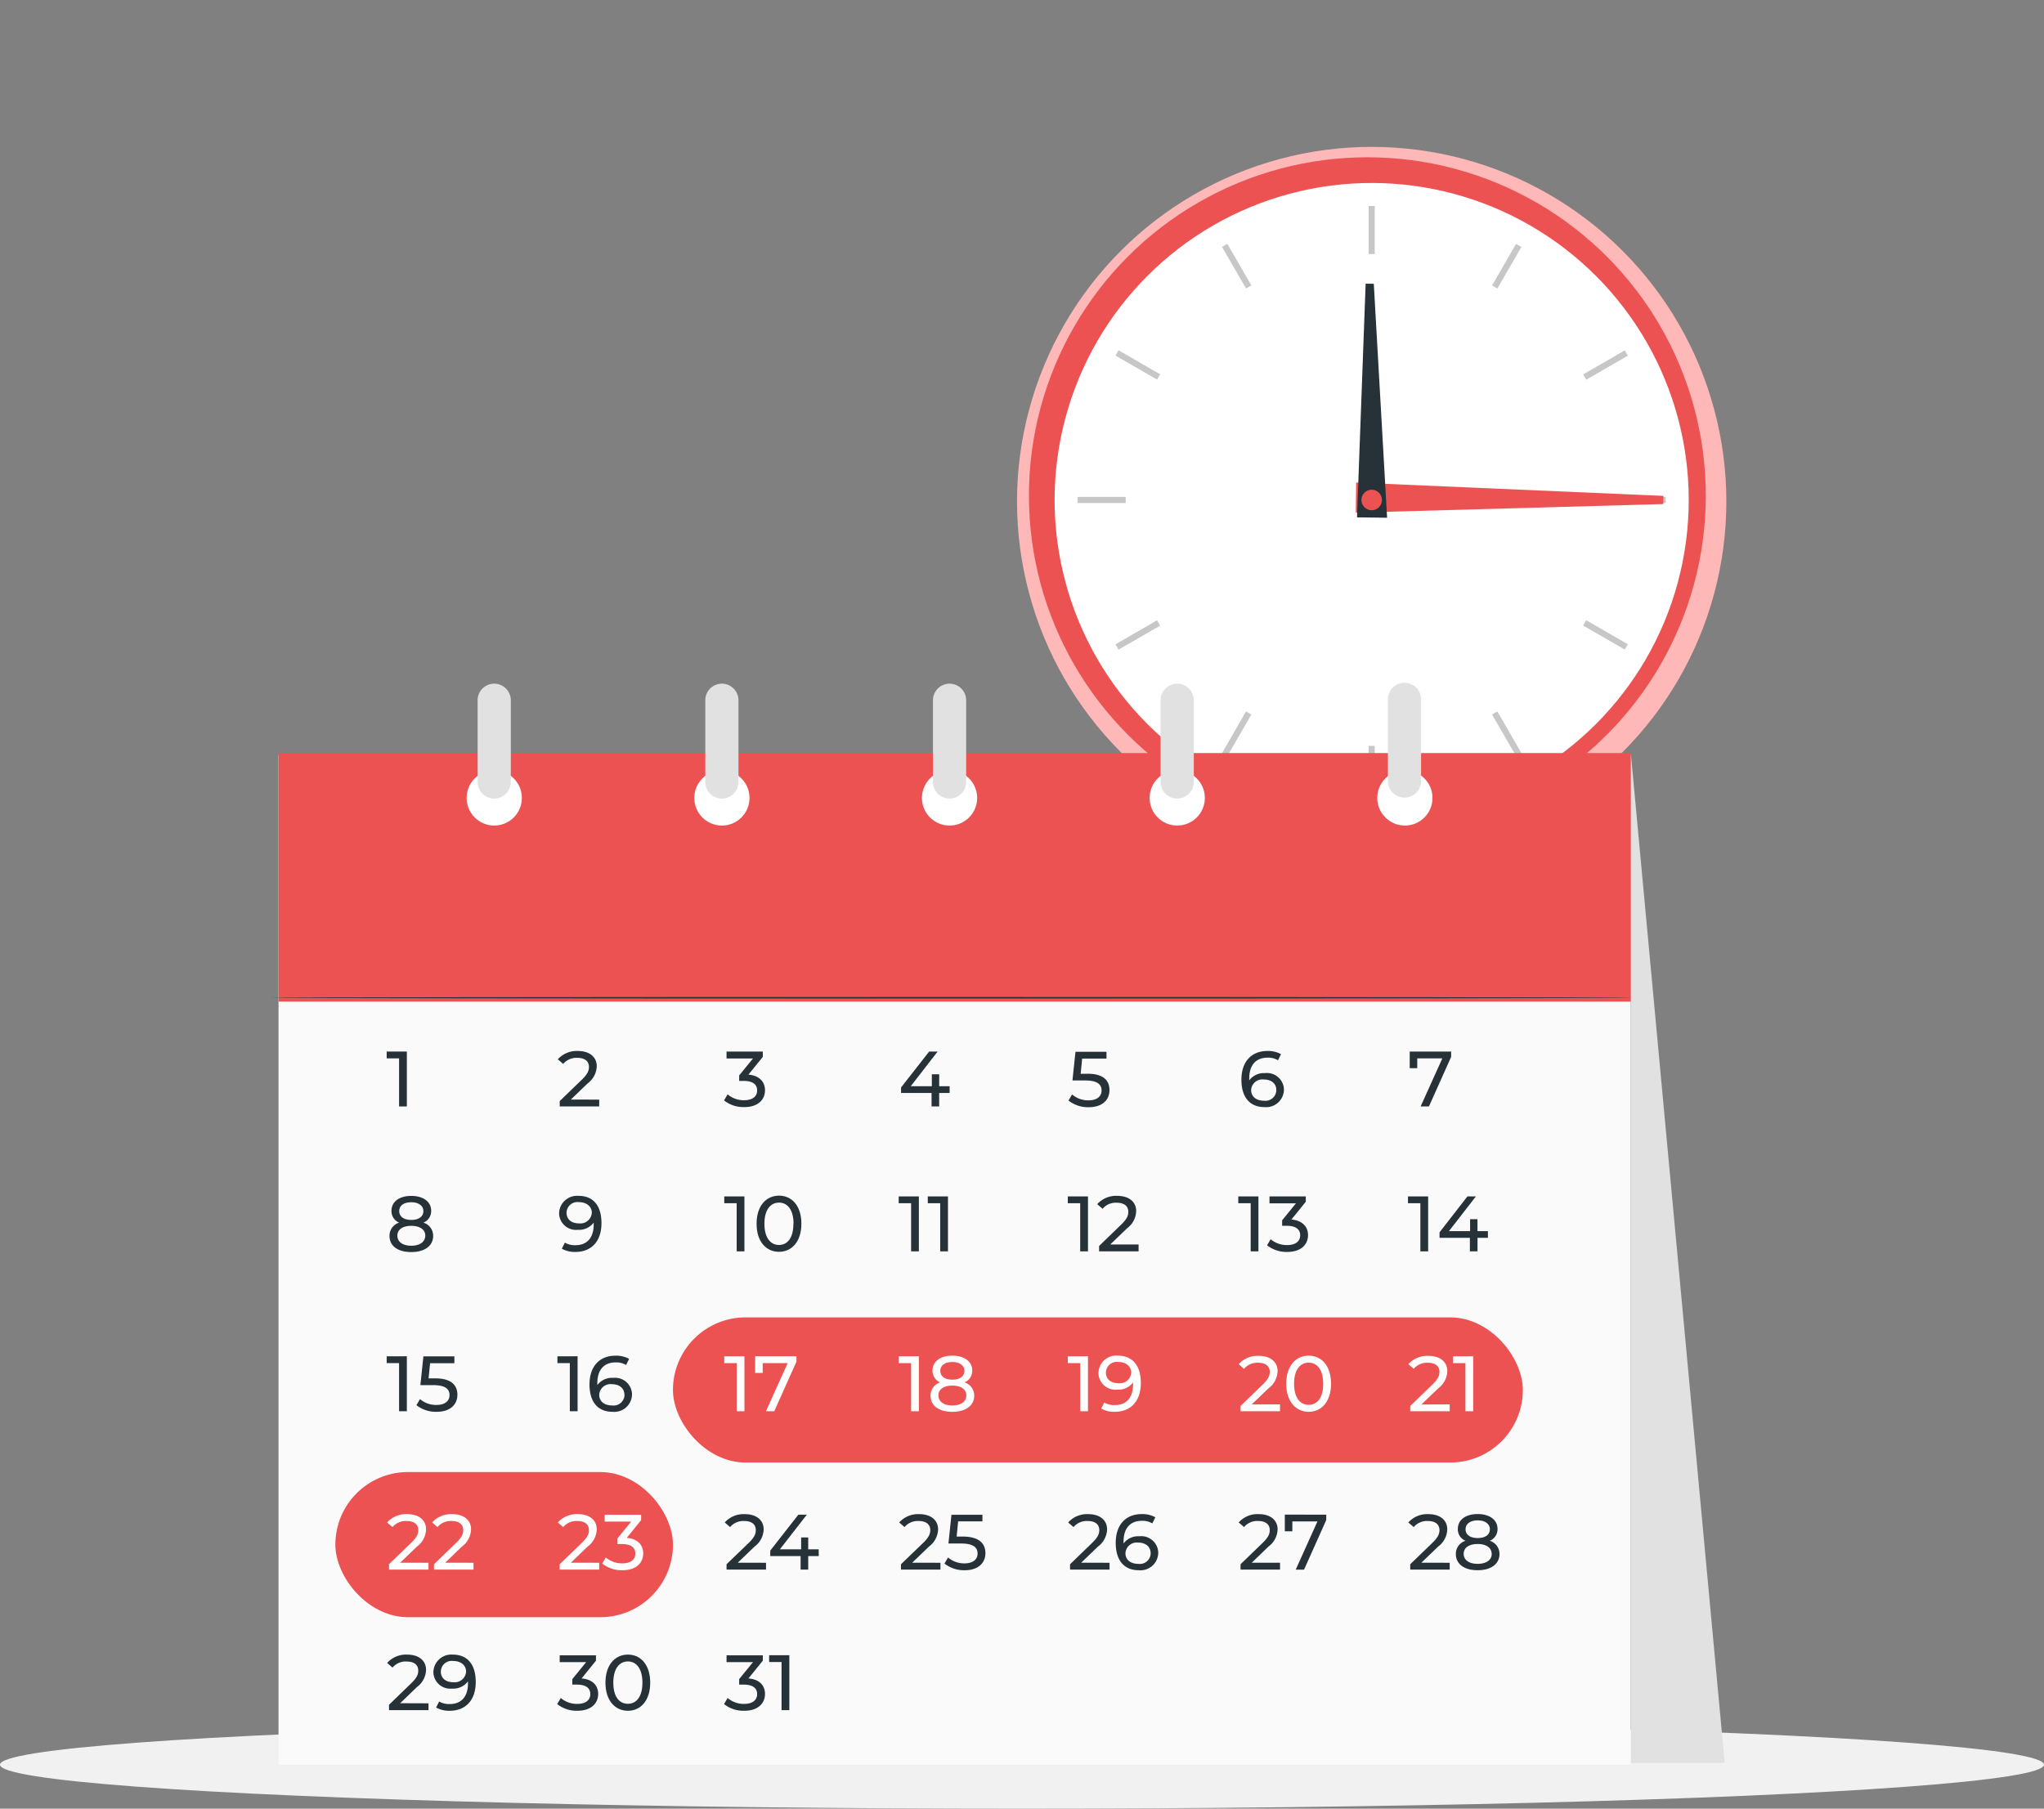 <svg id="plan" xmlns="http://www.w3.org/2000/svg" width="229.003" height="202.679" viewBox="0 0 229.003 202.679">
  <rect x="0" y="0" width="229.003" height="202.679" fill="#808080" stroke="none"/>
  <ellipse id="Ellipse_273" data-name="Ellipse 273" cx="114.501" cy="4.93" rx="114.501" ry="4.93" transform="translate(0 192.818)" fill="#f1f1f1"/>
  <g id="Time_management-cuate" data-name="Time management-cuate" transform="translate(97.484)">
    <g id="freepik--Clock--inject-5" transform="translate(0 0)">
      <circle id="Ellipse_277" data-name="Ellipse 277" cx="39.736" cy="39.736" r="39.736" transform="translate(0 56.196) rotate(-45)" fill="#ffb8b8"/>
      <circle id="Ellipse_278" data-name="Ellipse 278" cx="37.917" cy="37.917" r="37.917" transform="translate(17.794 17.626)" fill="#ec5252"/>
      <circle id="Ellipse_279" data-name="Ellipse 279" cx="35.522" cy="35.522" r="35.522" transform="translate(5.958 56.027) rotate(-45)" fill="#fff"/>
      <rect id="Rectangle_4719" data-name="Rectangle 4719" width="0.685" height="5.385" transform="translate(55.851 23.082)" fill="#c7c7c7"/>
      <rect id="Rectangle_4720" data-name="Rectangle 4720" width="0.688" height="5.385" transform="translate(39.426 27.664) rotate(-30)" fill="#c7c7c7"/>
      <rect id="Rectangle_4721" data-name="Rectangle 4721" width="0.685" height="5.385" transform="translate(27.492 39.846) rotate(-60)" fill="#c7c7c7"/>
      <rect id="Rectangle_4722" data-name="Rectangle 4722" width="5.385" height="0.685" transform="translate(23.251 55.682)" fill="#c7c7c7"/>
      <rect id="Rectangle_4723" data-name="Rectangle 4723" width="5.385" height="0.685" transform="translate(27.488 72.203) rotate(-30)" fill="#c7c7c7"/>
      <rect id="Rectangle_4724" data-name="Rectangle 4724" width="5.385" height="0.688" transform="translate(39.427 84.391) rotate(-60.03)" fill="#c7c7c7"/>
      <rect id="Rectangle_4725" data-name="Rectangle 4725" width="0.685" height="5.385" transform="translate(55.851 83.585)" fill="#c7c7c7"/>
      <rect id="Rectangle_4726" data-name="Rectangle 4726" width="0.688" height="5.385" transform="translate(69.678 80.064) rotate(-30)" fill="#c7c7c7"/>
      <rect id="Rectangle_4727" data-name="Rectangle 4727" width="0.685" height="5.385" transform="translate(79.889 70.097) rotate(-60)" fill="#c7c7c7"/>
      <rect id="Rectangle_4728" data-name="Rectangle 4728" width="5.385" height="0.685" transform="translate(83.753 55.682)" fill="#c7c7c7"/>
      <rect id="Rectangle_4729" data-name="Rectangle 4729" width="5.385" height="0.685" transform="translate(79.89 41.956) rotate(-30)" fill="#c7c7c7"/>
      <rect id="Rectangle_4730" data-name="Rectangle 4730" width="5.385" height="0.688" transform="translate(69.681 31.992) rotate(-60.03)" fill="#c7c7c7"/>
      <path id="Path_39023" data-name="Path 39023" d="M276.8,253.287l-34.454.962.042-3.368,34.421,1.491Z" transform="translate(-187.933 -196.803)" fill="#ec5252"/>
      <path id="Path_39024" data-name="Path 39024" d="M244.809,154.942,246.3,181.16l-3.371-.044.966-26.186Z" transform="translate(-188.378 -123.143)" fill="#263238"/>
      <circle id="Ellipse_280" data-name="Ellipse 280" cx="1.15" cy="1.15" r="1.15" transform="translate(55.045 54.876)" fill="#ec5252"/>
    </g>
  </g>
  <g id="freepik--Character--inject-53" transform="translate(30.375 76.506)">
    <path id="Path_40558" data-name="Path 40558" d="M611.78,131.03,622.3,244.184H611.78Z" transform="translate(-459.446 -123.147)" fill="#e1e1e1"/>
    <rect id="Rectangle_4756" data-name="Rectangle 4756" width="151.496" height="113.154" transform="translate(0.83 8.091)" fill="#fafafa"/>
    <rect id="Rectangle_4757" data-name="Rectangle 4757" width="151.496" height="27.85" transform="translate(0.837 7.883)" fill="#ec5252"/>
    <path id="Path_40559" data-name="Path 40559" d="M166.478,130.842l151.5-.082h.075V244.084h-.088l-151.5-.017h-.075V244c.044-68.514.075-112.555.075-113.154,0,.6.027,44.639.071,113.154l-.071-.071,151.5-.017-.089.089h0V130.855l.082.078Z" transform="translate(-165.641 -122.969)" fill="none"/>
    <path id="Path_40560" data-name="Path 40560" d="M316.663,211.418c0,.051-34.133.089-76.237.089s-76.237-.037-76.237-.089,34.126-.088,76.237-.088S316.663,211.371,316.663,211.418Z" transform="translate(-164.19 -176.118)" fill="#263238"/>
    <rect id="Rectangle_4758" data-name="Rectangle 4758" width="95.218" height="16.265" rx="8.132" transform="translate(45.02 71.118)" fill="#ec5252"/>
    <rect id="Rectangle_4759" data-name="Rectangle 4759" width="37.822" height="16.265" rx="8.132" transform="translate(7.198 88.449)" fill="#ec5252"/>
    <circle id="Ellipse_287" data-name="Ellipse 287" cx="3.094" cy="3.094" r="3.094" transform="translate(21.904 9.816)" fill="#fff"/>
    <circle id="Ellipse_288" data-name="Ellipse 288" cx="3.094" cy="3.094" r="3.094" transform="translate(47.41 9.816)" fill="#fff"/>
    <circle id="Ellipse_289" data-name="Ellipse 289" cx="3.094" cy="3.094" r="3.094" transform="translate(72.915 9.816)" fill="#fff"/>
    <circle id="Ellipse_290" data-name="Ellipse 290" cx="3.094" cy="3.094" r="3.094" transform="translate(98.424 9.816)" fill="#fff"/>
    <path id="Path_40564" data-name="Path 40564" d="M456.137,142.738a3.264,3.264,0,1,1,3.26-3.264A3.264,3.264,0,0,1,456.137,142.738Zm0-6.184a2.924,2.924,0,1,0,2.92,2.92A2.924,2.924,0,0,0,456.137,136.554Z" transform="translate(-354.62 -126.564)" fill="none"/>
    <circle id="Ellipse_291" data-name="Ellipse 291" cx="3.094" cy="3.094" r="3.094" transform="translate(123.929 9.816)" fill="#fff"/>
    <path id="Path_40565" data-name="Path 40565" d="M531.084,142.738a3.264,3.264,0,1,1,3.264-3.264,3.264,3.264,0,0,1-3.264,3.264Zm0-6.184a2.924,2.924,0,1,0,2.924,2.92A2.924,2.924,0,0,0,531.084,136.554Z" transform="translate(-404.061 -126.564)" fill="none"/>
    <path id="Path_40583" data-name="Path 40583" d="M204.49,229.3v6.153h-.871v-5.388H202.23V229.3Z" transform="translate(-189.283 -187.972)" fill="#263238"/>
    <path id="Path_40584" data-name="Path 40584" d="M263.225,234.568v.766H258.8v-.6l2.5-2.42c.654-.633.776-1.021.776-1.406,0-.633-.449-1.021-1.31-1.021a1.943,1.943,0,0,0-1.576.681l-.6-.517a2.839,2.839,0,0,1,2.25-.933c1.283,0,2.11.66,2.11,1.7a2.479,2.479,0,0,1-1.021,1.933l-1.882,1.811Z" transform="translate(-226.468 -187.853)" fill="#263238"/>
    <path id="Path_40585" data-name="Path 40585" d="M317.878,233.643c0,1.038-.766,1.882-2.328,1.882a3.482,3.482,0,0,1-2.26-.749l.4-.681a2.774,2.774,0,0,0,1.858.66c.922,0,1.45-.422,1.45-1.089s-.466-1.076-1.521-1.076h-.493v-.613l1.549-1.9h-2.964V229.3h4.064v.6l-1.61,1.984C317.255,232,317.878,232.693,317.878,233.643Z" transform="translate(-262.545 -187.972)" fill="#263238"/>
    <path id="Path_40586" data-name="Path 40586" d="M377,233.942h-1.171v1.511h-.851v-1.511H371.56v-.616l3.148-4.026h.95l-3.015,3.887h2.365v-1.338h.824v1.338H377Z" transform="translate(-300.983 -187.972)" fill="#263238"/>
    <path id="Path_40587" data-name="Path 40587" d="M431.271,233.675c0,1.062-.756,1.916-2.331,1.916a3.522,3.522,0,0,1-2.26-.749l.4-.681a2.76,2.76,0,0,0,1.848.66c.929,0,1.457-.432,1.457-1.1s-.439-1.127-1.862-1.127h-1.4l.34-3.216h3.472v.766h-2.723l-.17,1.7h.681C430.55,231.807,431.271,232.569,431.271,233.675Z" transform="translate(-337.344 -188.025)" fill="#263238"/>
    <path id="Path_40588" data-name="Path 40588" d="M488.365,233.453a1.992,1.992,0,0,1-2.182,1.943c-1.651,0-2.583-1.109-2.583-3.063,0-2.1,1.188-3.226,2.91-3.226a2.971,2.971,0,0,1,1.528.361l-.34.681a2.134,2.134,0,0,0-1.177-.293c-1.249,0-2.042.783-2.042,2.321a1.652,1.652,0,0,0,0,.221,2.042,2.042,0,0,1,1.766-.81A1.9,1.9,0,0,1,488.365,233.453Zm-.854.034c0-.721-.545-1.184-1.406-1.184a1.257,1.257,0,0,0-1.416,1.191c0,.681.511,1.188,1.46,1.188a1.212,1.212,0,0,0,1.361-1.188Z" transform="translate(-374.891 -187.843)" fill="#263238"/>
    <path id="Path_40589" data-name="Path 40589" d="M543.642,229.3v.6l-2.488,5.554h-.932l2.433-5.388h-2.811v1.1H539V229.3Z" transform="translate(-411.436 -187.972)" fill="#263238"/>
    <path id="Path_40590" data-name="Path 40590" d="M208.05,281.312c0,1.116-.95,1.811-2.454,1.811s-2.437-.681-2.437-1.811a1.528,1.528,0,0,1,1.082-1.487,1.388,1.388,0,0,1-.861-1.327c0-1.021.888-1.668,2.216-1.668s2.233.64,2.233,1.668a1.392,1.392,0,0,1-.871,1.327A1.532,1.532,0,0,1,208.05,281.312Zm-.882-.027c0-.681-.6-1.1-1.572-1.1s-1.555.422-1.555,1.1.579,1.127,1.555,1.127,1.572-.446,1.572-1.14Zm-2.917-2.75c0,.606.5.984,1.344.984s1.361-.378,1.361-.984-.545-.994-1.361-.994-1.344.368-1.344.98Z" transform="translate(-189.896 -219.325)" fill="#263238"/>
    <path id="Path_40591" data-name="Path 40591" d="M263.738,279.863c0,2.1-1.188,3.226-2.913,3.226a2.937,2.937,0,0,1-1.528-.361l.34-.681a2.168,2.168,0,0,0,1.188.289c1.249,0,2.042-.783,2.042-2.321V279.8a2.042,2.042,0,0,1-1.777.81,1.892,1.892,0,0,1-2.1-1.865,2.01,2.01,0,0,1,2.171-1.94C262.805,276.8,263.738,277.889,263.738,279.863Zm-1.082-1.167c0-.633-.511-1.188-1.47-1.188a1.217,1.217,0,0,0-1.361,1.195c0,.728.534,1.188,1.4,1.188A1.282,1.282,0,0,0,262.655,278.7Z" transform="translate(-226.726 -219.306)" fill="#263238"/>
    <path id="Path_40592" data-name="Path 40592" d="M315.62,277v6.157h-.868v-5.394H313.36V277Z" transform="translate(-262.591 -219.438)" fill="#263238"/>
    <path id="Path_40593" data-name="Path 40593" d="M324,279.9c0-2,1.072-3.145,2.512-3.145s2.508,1.14,2.508,3.145-1.075,3.148-2.508,3.148S324,281.92,324,279.9Zm4.139,0c0-1.572-.681-2.365-1.627-2.365s-1.634.793-1.634,2.365.681,2.382,1.634,2.382,1.613-.8,1.613-2.382Z" transform="translate(-269.61 -219.279)" fill="#263238"/>
    <path id="Path_40594" data-name="Path 40594" d="M373.04,277v6.157h-.868v-5.394H370.78V277Z" transform="translate(-300.469 -219.438)" fill="#263238"/>
    <path id="Path_40595" data-name="Path 40595" d="M382.62,277v6.157h-.871v-5.394H380.36V277Z" transform="translate(-306.788 -219.438)" fill="#263238"/>
    <path id="Path_40596" data-name="Path 40596" d="M428.71,277v6.157h-.871v-5.394H426.45V277Z" transform="translate(-337.192 -219.438)" fill="#263238"/>
    <path id="Path_40597" data-name="Path 40597" d="M440.779,282.261v.766h-4.424v-.6l2.5-2.42c.65-.633.773-1.021.773-1.406,0-.633-.446-1.021-1.31-1.021a1.93,1.93,0,0,0-1.572.681l-.6-.521a2.842,2.842,0,0,1,2.253-.929c1.283,0,2.11.657,2.11,1.7a2.485,2.485,0,0,1-1.021,1.937l-1.882,1.811Z" transform="translate(-343.591 -219.311)" fill="#263238"/>
    <path id="Path_40598" data-name="Path 40598" d="M484.827,277v6.157h-.868v-5.394H482.57V277Z" transform="translate(-374.212 -219.438)" fill="#263238"/>
    <path id="Path_40599" data-name="Path 40599" d="M496.638,281.339c0,1.038-.766,1.882-2.328,1.882a3.482,3.482,0,0,1-2.26-.745l.4-.681a2.788,2.788,0,0,0,1.858.657c.922,0,1.45-.422,1.45-1.089s-.466-1.072-1.521-1.072h-.5v-.616l1.549-1.9h-2.964V277h4.064v.6l-1.61,1.988C496.015,279.7,496.638,280.4,496.638,281.339Z" transform="translate(-380.466 -219.438)" fill="#263238"/>
    <path id="Path_40600" data-name="Path 40600" d="M540.69,277v6.157h-.871v-5.394H538.43V277Z" transform="translate(-411.06 -219.438)" fill="#263238"/>
    <path id="Path_40601" data-name="Path 40601" d="M554.235,281.639h-1.167v1.515h-.854v-1.515h-3.4v-.616L551.938,277h.95l-3.015,3.887h2.365v-1.338h.827v1.338h1.167Z" transform="translate(-417.908 -219.438)" fill="#263238"/>
    <path id="Path_40602" data-name="Path 40602" d="M204.49,329.63v6.157h-.871V330.4H202.23v-.766Z" transform="translate(-189.283 -254.155)" fill="#263238"/>
    <path id="Path_40603" data-name="Path 40603" d="M216.611,333.965c0,1.065-.756,1.916-2.331,1.916a3.53,3.53,0,0,1-2.26-.745l.4-.681a2.78,2.78,0,0,0,1.848.657c.933,0,1.46-.429,1.46-1.1s-.442-1.123-1.865-1.123h-1.4l.34-3.22h3.471v.766h-2.723l-.167,1.7h.681C215.89,332.11,216.611,332.876,216.611,333.965Z" transform="translate(-195.741 -254.182)" fill="#263238"/>
    <path id="Path_40604" data-name="Path 40604" d="M260.7,329.63v6.157h-.871V330.4H258.44v-.766Z" transform="translate(-226.363 -254.155)" fill="#263238"/>
    <path id="Path_40605" data-name="Path 40605" d="M273.765,333.782a1.992,1.992,0,0,1-2.182,1.943c-1.654,0-2.583-1.106-2.583-3.063,0-2.1,1.184-3.226,2.91-3.226a2.936,2.936,0,0,1,1.528.361l-.34.681a2.134,2.134,0,0,0-1.178-.289c-1.249,0-2.042.783-2.042,2.321v.218a2.042,2.042,0,0,1,1.77-.807A1.9,1.9,0,0,1,273.765,333.782Zm-.854.037c0-.721-.545-1.188-1.406-1.188a1.261,1.261,0,0,0-1.416,1.195c0,.677.51,1.188,1.46,1.188a1.222,1.222,0,0,0,1.375-1.195Z" transform="translate(-233.329 -254.026)" fill="#263238"/>
    <path id="Path_40606" data-name="Path 40606" d="M315.62,329.63v6.157h-.868V330.4H313.36v-.766Z" transform="translate(-262.591 -254.155)" fill="#fff"/>
    <path id="Path_40607" data-name="Path 40607" d="M328.152,329.63v.6l-2.488,5.558h-.933l2.437-5.391h-2.8v1.1h-.844V329.63Z" transform="translate(-269.293 -254.155)" fill="#fff"/>
    <path id="Path_40608" data-name="Path 40608" d="M373.04,329.63v6.157h-.868V330.4H370.78v-.766Z" transform="translate(-300.469 -254.155)" fill="#fff"/>
    <path id="Path_40609" data-name="Path 40609" d="M386.16,333.912c0,1.116-.95,1.811-2.454,1.811s-2.437-.681-2.437-1.811a1.521,1.521,0,0,1,1.082-1.484,1.4,1.4,0,0,1-.861-1.331c0-1.021.888-1.668,2.216-1.668s2.233.64,2.233,1.668a1.4,1.4,0,0,1-.871,1.331A1.528,1.528,0,0,1,386.16,333.912Zm-.882-.027c0-.681-.6-1.1-1.572-1.1s-1.555.422-1.555,1.1.579,1.126,1.555,1.126,1.572-.432,1.572-1.127Zm-2.917-2.75c0,.606.5.984,1.344.984s1.361-.378,1.361-.984-.545-.994-1.361-.994S382.362,330.519,382.362,331.135Z" transform="translate(-307.388 -254.023)" fill="#fff"/>
    <path id="Path_40610" data-name="Path 40610" d="M428.71,329.63v6.157h-.871V330.4H426.45v-.766Z" transform="translate(-337.192 -254.155)" fill="#fff"/>
    <path id="Path_40611" data-name="Path 40611" d="M441.3,332.5c0,2.1-1.188,3.227-2.91,3.227a2.938,2.938,0,0,1-1.528-.361l.34-.681a2.161,2.161,0,0,0,1.188.289c1.246,0,2.042-.783,2.042-2.321v-.218a2.042,2.042,0,0,1-1.777.807,1.892,1.892,0,0,1-2.1-1.862,1.983,1.983,0,0,1,2.171-1.943C440.372,329.437,441.3,330.543,441.3,332.5Zm-1.082-1.171c0-.633-.507-1.188-1.467-1.188a1.217,1.217,0,0,0-1.361,1.195c0,.728.538,1.188,1.4,1.188A1.272,1.272,0,0,0,440.222,331.332Z" transform="translate(-343.861 -254.03)" fill="#fff"/>
    <path id="Path_40612" data-name="Path 40612" d="M487.339,334.928v.766h-4.424v-.585l2.5-2.416c.65-.633.773-1.021.773-1.409,0-.633-.449-1.021-1.31-1.021a1.933,1.933,0,0,0-1.572.681l-.6-.521a2.838,2.838,0,0,1,2.25-.929c1.286,0,2.11.657,2.11,1.7a2.474,2.474,0,0,1-1.021,1.937l-1.879,1.8Z" transform="translate(-374.304 -254.062)" fill="#fff"/>
    <path id="Path_40613" data-name="Path 40613" d="M498.35,332.575c0-2,1.072-3.145,2.515-3.145s2.505,1.14,2.505,3.145-1.072,3.148-2.5,3.148S498.35,334.579,498.35,332.575Zm4.142,0c0-1.572-.681-2.362-1.627-2.362s-1.637.79-1.637,2.362.681,2.365,1.637,2.365S502.492,334.151,502.492,332.575Z" transform="translate(-384.621 -254.023)" fill="#fff"/>
    <path id="Path_40614" data-name="Path 40614" d="M543.2,334.928v.766h-4.424v-.585l2.5-2.416c.65-.633.773-1.021.773-1.409,0-.633-.446-1.021-1.307-1.021a1.94,1.94,0,0,0-1.576.681l-.6-.521a2.842,2.842,0,0,1,2.253-.929c1.283,0,2.11.657,2.11,1.7a2.484,2.484,0,0,1-1.021,1.936l-1.882,1.811Z" transform="translate(-411.153 -254.062)" fill="#fff"/>
    <path id="Path_40615" data-name="Path 40615" d="M555.52,329.63v6.157h-.871V330.4H553.26v-.766Z" transform="translate(-420.843 -254.155)" fill="#fff"/>
    <path id="Path_40616" data-name="Path 40616" d="M207.035,387.052v.766h-4.424v-.6l2.5-2.416c.653-.633.776-1.021.776-1.409,0-.633-.449-1.021-1.31-1.021a1.944,1.944,0,0,0-1.576.681l-.6-.517a2.838,2.838,0,0,1,2.25-.933c1.283,0,2.11.66,2.11,1.7a2.483,2.483,0,0,1-1.021,1.933l-1.882,1.811Z" transform="translate(-189.402 -288.437)" fill="#fff"/>
    <path id="Path_40617" data-name="Path 40617" d="M221.845,387.052v.766h-4.424v-.6l2.5-2.416c.653-.633.776-1.021.776-1.409,0-.633-.449-1.021-1.31-1.021a1.94,1.94,0,0,0-1.576.681l-.6-.517a2.832,2.832,0,0,1,2.25-.933c1.283,0,2.11.66,2.11,1.7a2.484,2.484,0,0,1-1.021,1.933l-1.882,1.811Z" transform="translate(-199.172 -288.437)" fill="#fff"/>
    <path id="Path_40618" data-name="Path 40618" d="M263.225,387.052v.766H258.8v-.6l2.5-2.416c.654-.633.776-1.021.776-1.409,0-.633-.449-1.021-1.31-1.021a1.944,1.944,0,0,0-1.576.681l-.6-.517a2.839,2.839,0,0,1,2.25-.933c1.283,0,2.11.66,2.11,1.7a2.484,2.484,0,0,1-1.021,1.933l-1.882,1.811Z" transform="translate(-226.468 -288.437)" fill="#fff"/>
    <path id="Path_40619" data-name="Path 40619" d="M277.781,386.159c0,1.038-.766,1.882-2.331,1.882a3.5,3.5,0,0,1-2.26-.749l.4-.681a2.787,2.787,0,0,0,1.855.66c.926,0,1.453-.422,1.453-1.093s-.466-1.072-1.521-1.072h-.493v-.616l1.549-1.9h-2.971v-.762h4.084v.6l-1.61,1.988C277.158,384.515,277.781,385.21,277.781,386.159Z" transform="translate(-236.093 -288.589)" fill="#fff"/>
    <path id="Path_40620" data-name="Path 40620" d="M318.145,387.052v.766h-4.424v-.6l2.508-2.416c.65-.633.773-1.021.773-1.409,0-.633-.449-1.021-1.31-1.021a1.933,1.933,0,0,0-1.572.681l-.6-.517a2.838,2.838,0,0,1,2.25-.933c1.283,0,2.11.66,2.11,1.7a2.473,2.473,0,0,1-1.021,1.933l-1.882,1.811Z" transform="translate(-262.697 -288.437)" fill="#263238"/>
    <path id="Path_40621" data-name="Path 40621" d="M333.935,386.432h-1.181v1.511H331.9v-1.511h-3.4v-.616l3.148-4.026h.949l-3.019,3.883h2.382v-1.334h.793v1.334h1.171Z" transform="translate(-272.578 -288.563)" fill="#263238"/>
    <path id="Path_40622" data-name="Path 40622" d="M207.035,433.325v.762h-4.424v-.6l2.5-2.42c.653-.633.776-1.021.776-1.406,0-.633-.449-1.021-1.31-1.021a1.936,1.936,0,0,0-1.576.681l-.6-.521a2.839,2.839,0,0,1,2.25-.933c1.283,0,2.11.66,2.11,1.7a2.479,2.479,0,0,1-1.021,1.933l-1.882,1.814Z" transform="translate(-189.402 -318.96)" fill="#263238"/>
    <path id="Path_40623" data-name="Path 40623" d="M222.354,430.927c0,2.1-1.184,3.226-2.91,3.226a2.971,2.971,0,0,1-1.528-.361l.34-.681a2.168,2.168,0,0,0,1.188.289c1.249,0,2.042-.783,2.042-2.321v-.221a2.042,2.042,0,0,1-1.777.81,1.892,1.892,0,0,1-2.1-1.865,2.013,2.013,0,0,1,2.171-1.943C221.425,427.857,222.354,428.966,222.354,430.927Zm-1.079-1.171c0-.633-.51-1.184-1.47-1.184a1.217,1.217,0,0,0-1.361,1.195c0,.728.538,1.188,1.4,1.188A1.28,1.28,0,0,0,221.275,429.756Z" transform="translate(-199.429 -318.953)" fill="#263238"/>
    <path id="Path_40624" data-name="Path 40624" d="M262.958,432.429c0,1.038-.766,1.882-2.331,1.882a3.479,3.479,0,0,1-2.257-.749l.4-.681a2.771,2.771,0,0,0,1.855.66c.926,0,1.453-.422,1.453-1.089s-.466-1.072-1.521-1.072h-.494v-.616l1.549-1.9h-2.964V428.1h4.064v.6l-1.61,1.988C262.328,430.789,262.958,431.469,262.958,432.429Z" transform="translate(-226.317 -319.112)" fill="#263238"/>
    <path id="Path_40625" data-name="Path 40625" d="M274.25,431c0-2,1.076-3.148,2.515-3.148s2.5,1.143,2.5,3.148-1.072,3.148-2.5,3.148S274.25,433.006,274.25,431Zm4.142,0c0-1.572-.681-2.382-1.627-2.382s-1.634.793-1.634,2.382.681,2.365,1.634,2.365S278.392,432.574,278.392,431Z" transform="translate(-236.792 -318.947)" fill="#263238"/>
    <path id="Path_40626" data-name="Path 40626" d="M317.878,432.429c0,1.038-.766,1.882-2.328,1.882a3.482,3.482,0,0,1-2.26-.749l.4-.681a2.774,2.774,0,0,0,1.858.66c.922,0,1.45-.422,1.45-1.089s-.466-1.072-1.521-1.072h-.493v-.616l1.549-1.9h-2.964V428.1h4.064v.6l-1.61,1.988C317.255,430.789,317.878,431.469,317.878,432.429Z" transform="translate(-262.545 -319.112)" fill="#263238"/>
    <path id="Path_40627" data-name="Path 40627" d="M330.4,428.06v6.153h-.871v-5.388H328.14v-.766Z" transform="translate(-272.341 -319.085)" fill="#263238"/>
    <path id="Path_40628" data-name="Path 40628" d="M375.565,387.052v.766h-4.424v-.6l2.508-2.416c.65-.633.773-1.021.773-1.409,0-.633-.449-1.021-1.31-1.021a1.933,1.933,0,0,0-1.572.681l-.6-.517a2.838,2.838,0,0,1,2.25-.933c1.283,0,2.11.66,2.11,1.7a2.484,2.484,0,0,1-1.021,1.933l-1.882,1.811Z" transform="translate(-300.574 -288.437)" fill="#263238"/>
    <path id="Path_40629" data-name="Path 40629" d="M390.438,386.122c0,1.065-.756,1.92-2.331,1.92a3.519,3.519,0,0,1-2.256-.749l.4-.681a2.784,2.784,0,0,0,1.848.66c.933,0,1.46-.432,1.46-1.1s-.439-1.127-1.865-1.127h-1.4l.34-3.216h3.471v.739h-2.723l-.167,1.7h.681C389.716,384.27,390.438,385.033,390.438,386.122Z" transform="translate(-310.41 -288.589)" fill="#263238"/>
    <path id="Path_40630" data-name="Path 40630" d="M431.225,387.052v.766H426.8v-.6l2.5-2.416c.65-.633.776-1.021.776-1.409,0-.633-.449-1.021-1.31-1.021a1.94,1.94,0,0,0-1.576.681l-.6-.517a2.832,2.832,0,0,1,2.25-.933c1.283,0,2.11.66,2.11,1.7a2.484,2.484,0,0,1-1.021,1.933l-1.882,1.811Z" transform="translate(-337.291 -288.437)" fill="#263238"/>
    <path id="Path_40631" data-name="Path 40631" d="M447,385.942a1.994,1.994,0,0,1-2.182,1.943c-1.654,0-2.583-1.11-2.583-3.063,0-2.1,1.184-3.227,2.91-3.227a2.938,2.938,0,0,1,1.528.361l-.34.681a2.133,2.133,0,0,0-1.178-.289c-1.249,0-2.042.783-2.042,2.321a1.673,1.673,0,0,0,0,.221,2.042,2.042,0,0,1,1.766-.81A1.9,1.9,0,0,1,447,385.942Zm-.854.034c0-.721-.545-1.188-1.406-1.188a1.264,1.264,0,0,0-1.416,1.2c0,.677.511,1.184,1.46,1.184A1.213,1.213,0,0,0,446.151,385.976Z" transform="translate(-347.608 -288.434)" fill="#263238"/>
    <path id="Path_40632" data-name="Path 40632" d="M487.339,387.052v.766h-4.424v-.6l2.5-2.417c.65-.633.773-1.021.773-1.409,0-.633-.449-1.021-1.31-1.021a1.933,1.933,0,0,0-1.572.681l-.6-.517a2.841,2.841,0,0,1,2.25-.932c1.286,0,2.11.66,2.11,1.7a2.473,2.473,0,0,1-1.021,1.933l-1.879,1.814Z" transform="translate(-374.304 -288.438)" fill="#263238"/>
    <path id="Path_40633" data-name="Path 40633" d="M502.532,381.77v.6l-2.488,5.558h-.933l2.433-5.4h-2.811v1.1h-.844V381.76Z" transform="translate(-384.318 -288.543)" fill="#263238"/>
    <path id="Path_40634" data-name="Path 40634" d="M543.205,387.052v.766h-4.424v-.6l2.5-2.416c.65-.633.776-1.021.776-1.409,0-.633-.449-1.021-1.31-1.021a1.94,1.94,0,0,0-1.576.681l-.6-.517a2.832,2.832,0,0,1,2.25-.933c1.283,0,2.11.66,2.11,1.7a2.484,2.484,0,0,1-1.021,1.933l-1.882,1.811Z" transform="translate(-411.159 -288.437)" fill="#263238"/>
    <path id="Path_40635" data-name="Path 40635" d="M559.077,386.062c0,1.116-.949,1.814-2.45,1.814s-2.437-.7-2.437-1.814a1.524,1.524,0,0,1,1.082-1.484,1.389,1.389,0,0,1-.861-1.327c0-1.021.885-1.671,2.216-1.671s2.233.64,2.233,1.671a1.4,1.4,0,0,1-.871,1.327A1.528,1.528,0,0,1,559.077,386.062Zm-.878-.024c0-.681-.6-1.1-1.572-1.1s-1.559.422-1.559,1.1.582,1.123,1.559,1.123,1.583-.429,1.583-1.123Zm-2.92-2.753c0,.606.5.984,1.361.984s1.361-.378,1.361-.984-.545-.994-1.361-.994-1.361.378-1.361.994Z" transform="translate(-421.456 -288.425)" fill="#263238"/>
    <g id="Group_15609" data-name="Group 15609" transform="translate(23.135 0)">
      <path id="Path_40636" data-name="Path 40636" d="M234.032,121.052h0a1.858,1.858,0,0,1-1.862-1.858v-9.155a1.862,1.862,0,0,1,1.862-1.858h0a1.862,1.862,0,0,1,1.858,1.858v9.155A1.858,1.858,0,0,1,234.032,121.052Z" transform="translate(-232.17 -108.075)" fill="#e1e1e1"/>
      <path id="Path_40638" data-name="Path 40638" d="M308.978,121.052h0a1.855,1.855,0,0,1-1.858-1.858v-9.155a1.858,1.858,0,0,1,1.858-1.858h0a1.858,1.858,0,0,1,1.858,1.858v9.155a1.855,1.855,0,0,1-1.858,1.858Z" transform="translate(-281.611 -108.075)" fill="#e1e1e1"/>
      <path id="Path_40640" data-name="Path 40640" d="M383.918,121.052h0a1.858,1.858,0,0,1-1.858-1.858v-9.155a1.862,1.862,0,0,1,1.858-1.858h0a1.862,1.862,0,0,1,1.862,1.858v9.155a1.858,1.858,0,0,1-1.862,1.858Z" transform="translate(-331.045 -108.075)" fill="#e1e1e1"/>
      <path id="Path_40642" data-name="Path 40642" d="M458.862,121.052h0A1.858,1.858,0,0,1,457,119.193v-9.155a1.862,1.862,0,0,1,1.862-1.858h0a1.862,1.862,0,0,1,1.858,1.858v9.155A1.858,1.858,0,0,1,458.862,121.052Z" transform="translate(-380.481 -108.075)" fill="#e1e1e1"/>
      <path id="Path_40644" data-name="Path 40644" d="M533.808,121.052h0a1.855,1.855,0,0,1-1.858-1.858v-9.155a1.858,1.858,0,0,1,1.858-1.858h0a1.858,1.858,0,0,1,1.858,1.858v9.155a1.855,1.855,0,0,1-1.858,1.858Z" transform="translate(-429.963 -108.18)" fill="#e1e1e1"/>
    </g>
  </g>
</svg>
